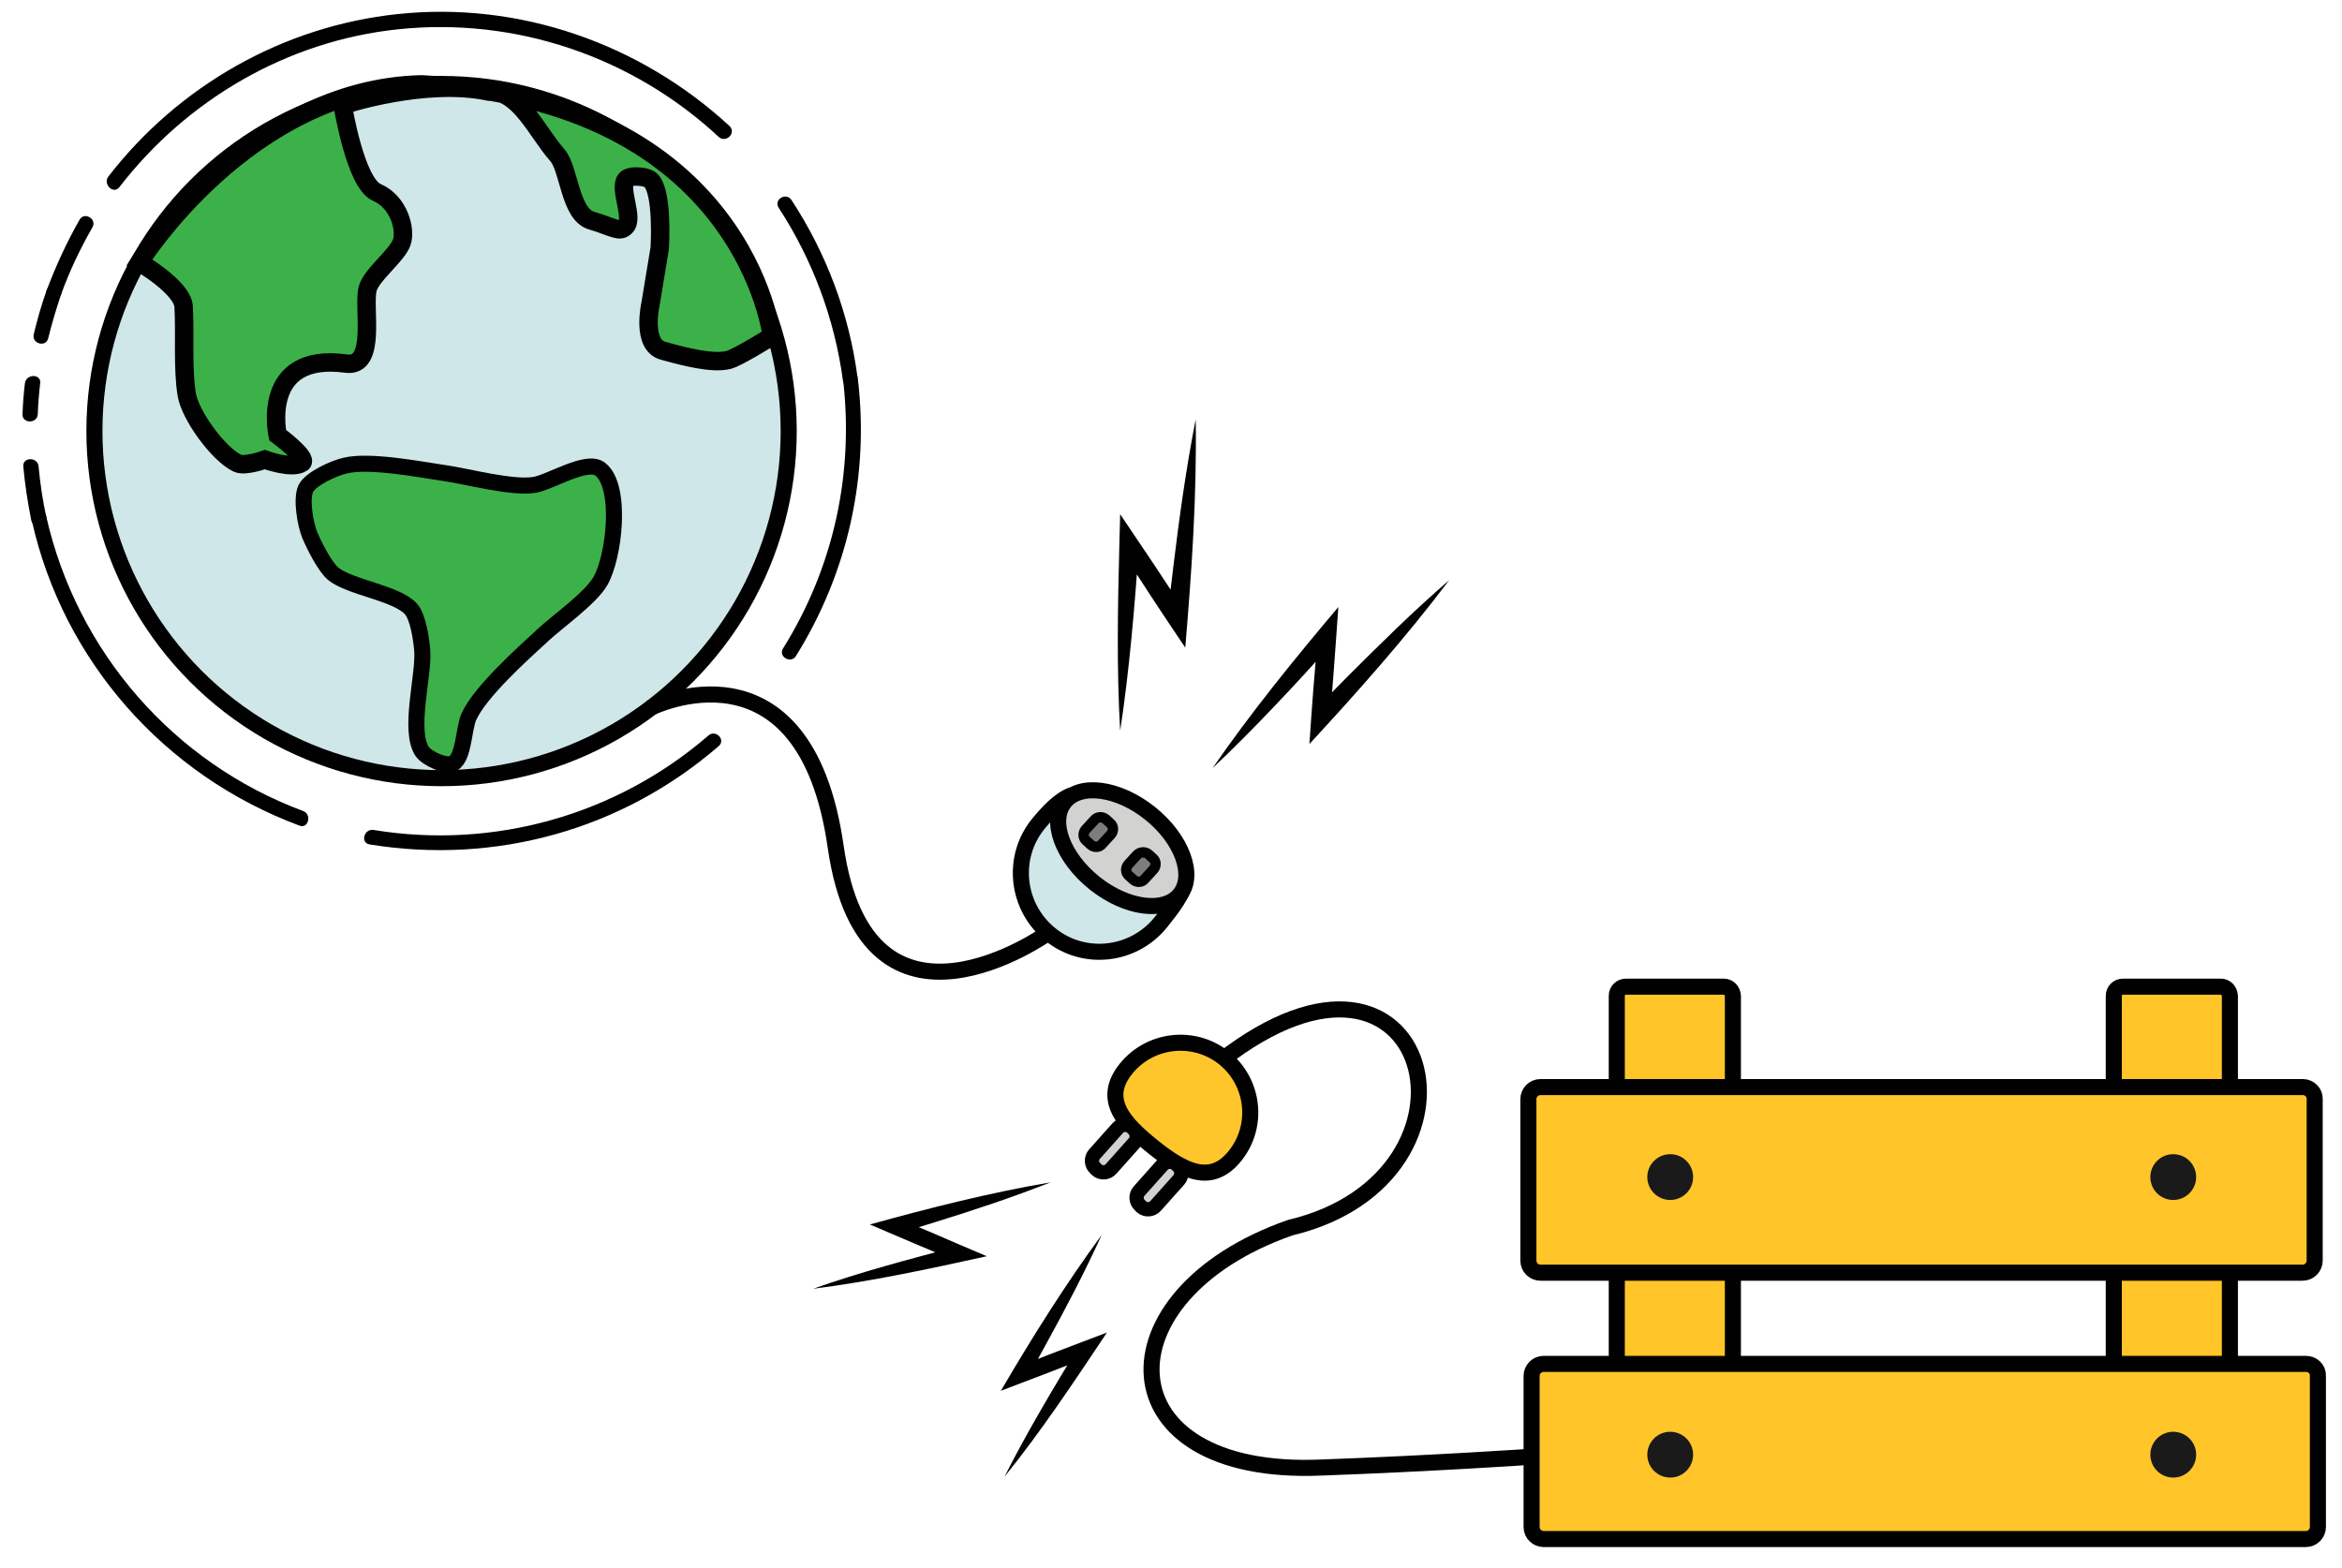 <svg xmlns="http://www.w3.org/2000/svg" xmlns:xlink="http://www.w3.org/1999/xlink" version="1.1" x="0px" y="0px" viewBox="0 0 582.9 390.3" style="enable-background:new 0 0 582.9 390.3;" xml:space="preserve">
<style type="text/css">
	.st0-offline{fill-rule:evenodd;clip-rule:evenodd;fill:#FFC529;}
	.st1-offline{fill:none;stroke:#010101;stroke-width:4;stroke-miterlimit:100;}
	.st2-offline{fill-rule:evenodd;clip-rule:evenodd;fill:#1A1A1A;}
	.st3-offline{display:none;}
	.st4-offline{display:inline;fill:none;stroke:#000000;stroke-width:3;stroke-miterlimit:10;}
	.st5-offline{fill:#D0E7EA;stroke:#010101;stroke-width:4;stroke-miterlimit:10;}
	.st6-offline{fill:none;stroke:#010101;stroke-width:4;stroke-miterlimit:10;}
	.st7-offline{fill:#FFC62B;stroke:#010101;stroke-width:4;stroke-miterlimit:10;}
	.st8-offline{fill:#D2D2D1;stroke:#010101;stroke-width:3.563;stroke-miterlimit:10;}
	.st9-offline{fill:#D2D2D1;stroke:#010101;stroke-width:4;stroke-miterlimit:10;}
	.st10-offline{fill:#7D7D7D;stroke:#010101;stroke-width:2.587;stroke-miterlimit:10;}
	.st11-offline{fill:#3CB149;stroke:#010101;stroke-width:4;stroke-miterlimit:10;}
	.st12-offline{fill:#3CB149;stroke:#010101;stroke-width:4.593;stroke-miterlimit:10;}
	.st13-offline{fill:#010101;}
</style>
<g id="Layer_1">
</g>
<g id="Layer_2">
	<g id="Group_1_00000148638724174097919330000000146508021379227062_">
		<g id="Rectangle_3">
			<g>
				<path class="st0-offline" d="M429,245.6h-24.3c-1.3,0-2.3,1-2.3,2.3v122.9c0,1.3,1,2.3,2.3,2.3H429c1.3,0,2.3-1,2.3-2.3V247.9      C431.2,246.6,430.3,245.6,429,245.6z"/>
			</g>
			<g>
				<path class="st1-offline" d="M429,245.6h-24.3c-1.3,0-2.3,1-2.3,2.3v122.9c0,1.3,1,2.3,2.3,2.3H429c1.3,0,2.3-1,2.3-2.3V247.9      C431.2,246.6,430.3,245.6,429,245.6z"/>
			</g>
		</g>
		<g id="Rectangle_3_00000122708717415471067630000014050778579348335795_">
			<g>
				<path class="st0-offline" d="M552.7,245.6h-24.3c-1.3,0-2.3,1-2.3,2.3v122.9c0,1.3,1,2.3,2.3,2.3h24.3c1.3,0,2.3-1,2.3-2.3V247.9      C554.9,246.6,554,245.6,552.7,245.6z"/>
			</g>
			<g>
				<path class="st1-offline" d="M552.7,245.6h-24.3c-1.3,0-2.3,1-2.3,2.3v122.9c0,1.3,1,2.3,2.3,2.3h24.3c1.3,0,2.3-1,2.3-2.3V247.9      C554.9,246.6,554,245.6,552.7,245.6z"/>
			</g>
		</g>
		<g id="Rectangle_2">
			<g>
				<path class="st0-offline" d="M573.2,270.6H383.4c-1.7,0-3,1.4-3,3v40.2c0,1.7,1.4,3,3,3h189.7c1.7,0,3-1.4,3-3v-40.2      C576.2,272,574.8,270.6,573.2,270.6z"/>
			</g>
			<g>
				<path class="st1-offline" d="M573.2,270.6H383.4c-1.7,0-3,1.4-3,3v40.2c0,1.7,1.4,3,3,3h189.7c1.7,0,3-1.4,3-3v-40.2      C576.2,272,574.8,270.6,573.2,270.6z"/>
			</g>
		</g>
		<g id="Rectangle_2_00000163782204609905831730000011086137176233811639_">
			<g>
				<path class="st0-offline" d="M573.9,339.5H384.2c-1.7,0-3,1.4-3,3v37.6c0,1.7,1.4,3,3,3h189.7c1.7,0,3-1.4,3-3v-37.6      C577,340.8,575.6,339.5,573.9,339.5z"/>
			</g>
			<g>
				<path class="st1-offline" d="M573.9,339.5H384.2c-1.7,0-3,1.4-3,3v37.6c0,1.7,1.4,3,3,3h189.7c1.7,0,3-1.4,3-3v-37.6      C577,340.8,575.6,339.5,573.9,339.5z"/>
			</g>
		</g>
		<g id="Ellipse_1">
			<g>
				<circle class="st2-offline" cx="540.9" cy="293" r="5.7"/>
			</g>
		</g>
		<g id="Ellipse_1_00000097468873278718211290000000819264054670002607_">
			<g>
				<circle class="st2-offline" cx="415.7" cy="293" r="5.7"/>
			</g>
		</g>
		<g id="Ellipse_1_00000090986997538869819260000005557384336511487874_">
			<g>
				<circle class="st2-offline" cx="415.7" cy="362.1" r="5.7"/>
			</g>
		</g>
		<g id="Ellipse_1_00000177448129022418461150000007646633197334756512_">
			<g>
				<circle class="st2-offline" cx="540.9" cy="362.1" r="5.7"/>
			</g>
		</g>
	</g>
</g>
<g id="Layer_5" class="st3-offline">
	<circle class="st4-offline" cx="109.9" cy="107.3" r="102.5"/>
</g>
<g id="Layer_3">
	<circle class="st5-offline" cx="109.9" cy="107.3" r="86.4"/>
	<path class="st6-offline" d="M161.9,176.2c0,0,38.4-19.2,46.1,34.6c7.7,53.8,52.9,21.4,52.9,21.4"/>
	<path class="st6-offline" d="M381.4,362.6c0,0-24.8,1.7-52.5,2.7c-54.5,2.4-55.5-43-7.8-59.7C374,293,356.6,223,303.9,264"/>
	<path class="st7-offline" d="M304.6,263.3c7.5,6,8.8,16.9,2.8,24.4c-6,7.5-12.9,3.8-20.4-2.2c-7.5-6-12.8-11.9-6.8-19.4   C286.2,258.6,297.1,257.4,304.6,263.3z"/>
	<path class="st8-offline" d="M278.2,280.8l-5.8,6.5c-0.9,1-0.8,2.6,0.2,3.5l0.4,0.4c1,0.9,2.6,0.8,3.5-0.2l5.8-6.5c0.9-1,0.8-2.6-0.2-3.5   l-0.4-0.4C280.6,279.7,279.1,279.8,278.2,280.8z"/>
	<path class="st8-offline" d="M289.3,290l-5.8,6.5c-0.9,1-0.8,2.6,0.2,3.5l0.4,0.4c1,0.9,2.6,0.8,3.5-0.2l5.8-6.5c0.9-1,0.8-2.6-0.2-3.5   l-0.4-0.4C291.8,288.9,290.2,289,289.3,290z"/>
	<path class="st5-offline" d="M295.1,218.6c-0.3,3.8-3.7,7.8-6.2,11c-6.8,8.4-19.1,9.8-27.5,3c-8.4-6.8-9.8-19.1-3-27.5   c2.3-2.8,5.2-6,8.4-7.2"/>
	
		<ellipse transform="matrix(0.626 -0.78 0.78 0.626 -60.04 296.818)" class="st9-offline" cx="279.2" cy="211" rx="11.1" ry="18.4"/>
	<path class="st10-offline" d="M272.4,204.1l-2.2,2.4c-0.7,0.8-0.7,2.1,0.2,2.8l1.1,1c0.8,0.7,2.1,0.7,2.8-0.2l2.2-2.4   c0.7-0.8,0.7-2.1-0.2-2.8l-1.1-1C274.3,203.2,273.1,203.3,272.4,204.1z"/>
	<path class="st10-offline" d="M283,212.8l-2.2,2.4c-0.7,0.8-0.7,2.1,0.2,2.8l1.1,1c0.8,0.7,2.1,0.7,2.8-0.2l2.2-2.4   c0.7-0.8,0.7-2.1-0.2-2.8l-1.1-1C285,212,283.8,212,283,212.8z"/>
	<path class="st11-offline" d="M85.9,115.9c6.1-1.5,18.8,1,25,1.9c5.5,0.8,16.6,3.8,22.1,2.9c4.1-0.7,13.1-6.5,16.4-3.9   c5.5,4.3,3.5,21.9,0,27.9c-2.5,4.3-10.8,10.1-14.4,13.5c-5,4.6-15.5,14-18.3,20.2c-1.3,2.8-1.2,10.1-3.9,11.6   c-1.8,1-6.5-1.2-7.7-2.9c-3.5-5.2,0.4-18.8,0-25c-0.2-2.7-1-8.6-2.9-10.6c-3.6-3.9-15.2-5.3-19.3-8.7c-2.1-1.8-4.7-7-5.8-9.6   c-1.1-2.7-2.2-8.9-1-11.6C77.4,119.1,83.2,116.5,85.9,115.9z"/>
	<path class="st12-offline" d="M34.7,65.3c0,0,10.7,6.2,11,11c0.4,6.4-0.3,15.7,0.8,22c0.9,5.2,7.9,14.8,12.6,17c1.9,0.9,6.8-0.9,6.8-0.9   s6.8,2.5,9.3,0.8c1.5-1.3-6.1-6.9-6.1-6.9s-4.5-20.7,17-17.8c7.8,1.1,4.2-13.9,5.4-18.6c0.9-3.5,7.3-8.2,8.5-11.6   c1.1-3.3-0.8-10.1-6.2-12.4c-5.4-2.3-8.5-21.7-8.5-21.7s20.3-6.8,36.4-3.4c7.5-0.5,12,10.2,17,15.8c3,3.4,3.1,14.7,8.5,16.3   s7,3.1,8.5,1.5c2.1-2.1-1.6-9.2,0-11.6c0.8-1.3,5-1,6.2,0c3.2,2.8,2.3,17,2.3,17l-2.3,13.9c0,0-2.3,10.1,3.1,11.6   s12.3,3.3,16.3,2.3c2.2-0.5,10.8-5.9,10.8-5.9s-6.8-58.8-87.2-62.7C61.7,22,34.7,65.3,34.7,65.3z"/>
	<g>
		<path class="st13-offline" d="M301.8,191.2c9.5-13.8,20.5-27.3,31.3-40.1c0,0-0.5,7.1-0.5,7.1c-0.5,6.9-1,13.8-1.6,20.7    c0,0-4.1-1.8-4.1-1.8c2.7-2.8,5.4-5.6,8.2-8.4c8.3-8.3,16.7-16.6,25.6-24.3c-10.8,14.3-22.7,27.7-34.8,40.8    c0.6-9.1,1.3-18.4,2.2-27.4c0,0,4.1,1.7,4.1,1.7C322.5,170.3,312.2,181.4,301.8,191.2L301.8,191.2z"/>
	</g>
	<g>
		<path class="st13-offline" d="M278.8,181.9c-0.9-15.2-0.6-31.2-0.2-46.4c0,0,0.2-7.5,0.2-7.5c5.5,8.1,11.1,16.5,16.4,24.6    c0,0-4.6,1.1-4.6,1.1c0.4-4.1,0.9-8.2,1.4-12.4c1.5-12.4,3.2-24.7,5.6-36.9c0.3,18.9-1,37.9-2.6,56.8c-5.4-8-10.9-16.3-16-24.4    c0,0,4.5-1.2,4.5-1.2C282.4,151,281.1,166.9,278.8,181.9L278.8,181.9z"/>
	</g>
	<g>
		<path class="st13-offline" d="M202.4,320.8c11.5-4.1,24.4-7.5,36.2-10.6c0,0-0.3,3.8-0.3,3.8c-6.9-2.8-15-6.3-21.8-9.2    c14.8-4.1,29.8-7.9,45-10.5c-9.4,3.7-19,6.9-28.7,9.9c-3.2,1-6.4,2-9.7,2.9l0.2-3.8c2.8,1.1,5.5,2.2,8.3,3.4    c3.4,1.5,10.7,4.6,14,6C231.6,315.8,216.7,319,202.4,320.8L202.4,320.8z"/>
	</g>
	<g>
		<path class="st13-offline" d="M250,367.6c5.5-10.9,12.3-22.3,18.7-32.8c0,0,2.4,2.9,2.4,2.9c-6.9,2.8-15.2,5.9-22,8.5    c7.8-13.3,16-26.4,25.1-38.8c-4.2,9.2-8.9,18.2-13.8,27.1c-1.6,2.9-3.2,5.9-4.9,8.8l-2.5-2.9c2.8-1.1,5.5-2.2,8.3-3.3    c3.4-1.3,10.8-4.1,14.2-5.4C267.5,343.7,259,356.5,250,367.6L250,367.6z"/>
	</g>
</g>
<g id="Layer_4">
	<g>
		<g>
			<path d="M29.7,46.6C46.5,24.8,71.5,10.2,99,7.3c29.3-3.1,58.4,6.8,79.9,26.8c1.8,1.6,4.4-1,2.7-2.7C159.3,10.8,129.2,0.3,99,3.5     c-28.5,3-54.5,17.8-72,40.4C25.5,45.8,28.2,48.5,29.7,46.6L29.7,46.6z"/>
		</g>
	</g>
	<g>
		<g>
			<path d="M15.2,73.3c2.1-5.8,4.7-11.3,7.8-16.7c1.2-2.1-2-4-3.2-1.9c-3.2,5.6-5.9,11.5-8.2,17.6C10.7,74.6,14.3,75.6,15.2,73.3     L15.2,73.3z"/>
		</g>
	</g>
	<g>
		<g>
			<path d="M12,84.2c0.9-3.7,2-7.3,3.2-10.9c0.8-2.3-2.8-3.3-3.6-1c-1.3,3.6-2.3,7.2-3.2,10.9C7.8,85.5,11.4,86.6,12,84.2L12,84.2z"/>
		</g>
	</g>
	<g>
		<g>
			<path d="M9.4,103.1c0.1-2.6,0.3-5.1,0.6-7.7c0.3-2.4-3.5-2.4-3.8,0c-0.3,2.5-0.5,5.1-0.6,7.7C5.5,105.5,9.3,105.5,9.4,103.1     L9.4,103.1z"/>
		</g>
	</g>
	<g>
		<g>
			<path d="M11.5,128.6c-0.9-4.1-1.5-8.3-1.9-12.5c-0.2-2.4-4-2.4-3.8,0c0.4,4.5,1.1,9,2,13.5C8.4,131.9,12,130.9,11.5,128.6     L11.5,128.6z"/>
		</g>
	</g>
	<g>
		<g>
			<path d="M75.5,201.9c-32.3-12-56.4-39.7-64-73.4c-0.5-2.4-4.1-1.4-3.6,1c7.8,35,33,63.5,66.6,76     C76.7,206.4,77.7,202.8,75.5,201.9L75.5,201.9z"/>
		</g>
	</g>
	<g>
		<g>
			<path d="M176.3,183.1c-22.9,19.8-53.4,28.4-83.3,23.5c-2.4-0.4-3.4,3.2-1,3.6c31.4,5.1,62.9-3.7,86.9-24.5     C180.7,184.1,178.1,181.5,176.3,183.1L176.3,183.1z"/>
		</g>
	</g>
	<g>
		<g>
			<path d="M209.8,94.2c2.8,23.6-2.3,47-14.9,67.2c-1.3,2.1,2,3.9,3.2,1.9c12.9-20.7,18.3-44.9,15.4-69.1     C213.2,91.8,209.5,91.8,209.8,94.2L209.8,94.2z"/>
		</g>
	</g>
	<g>
		<g>
			<path d="M193.8,51.7c8.5,13.1,13.9,27.6,16,43c0.3,2.4,3.9,1.4,3.6-1c-2.1-15.7-7.7-30.6-16.4-43.9     C195.7,47.8,192.5,49.6,193.8,51.7L193.8,51.7z"/>
		</g>
	</g>
</g>
</svg>